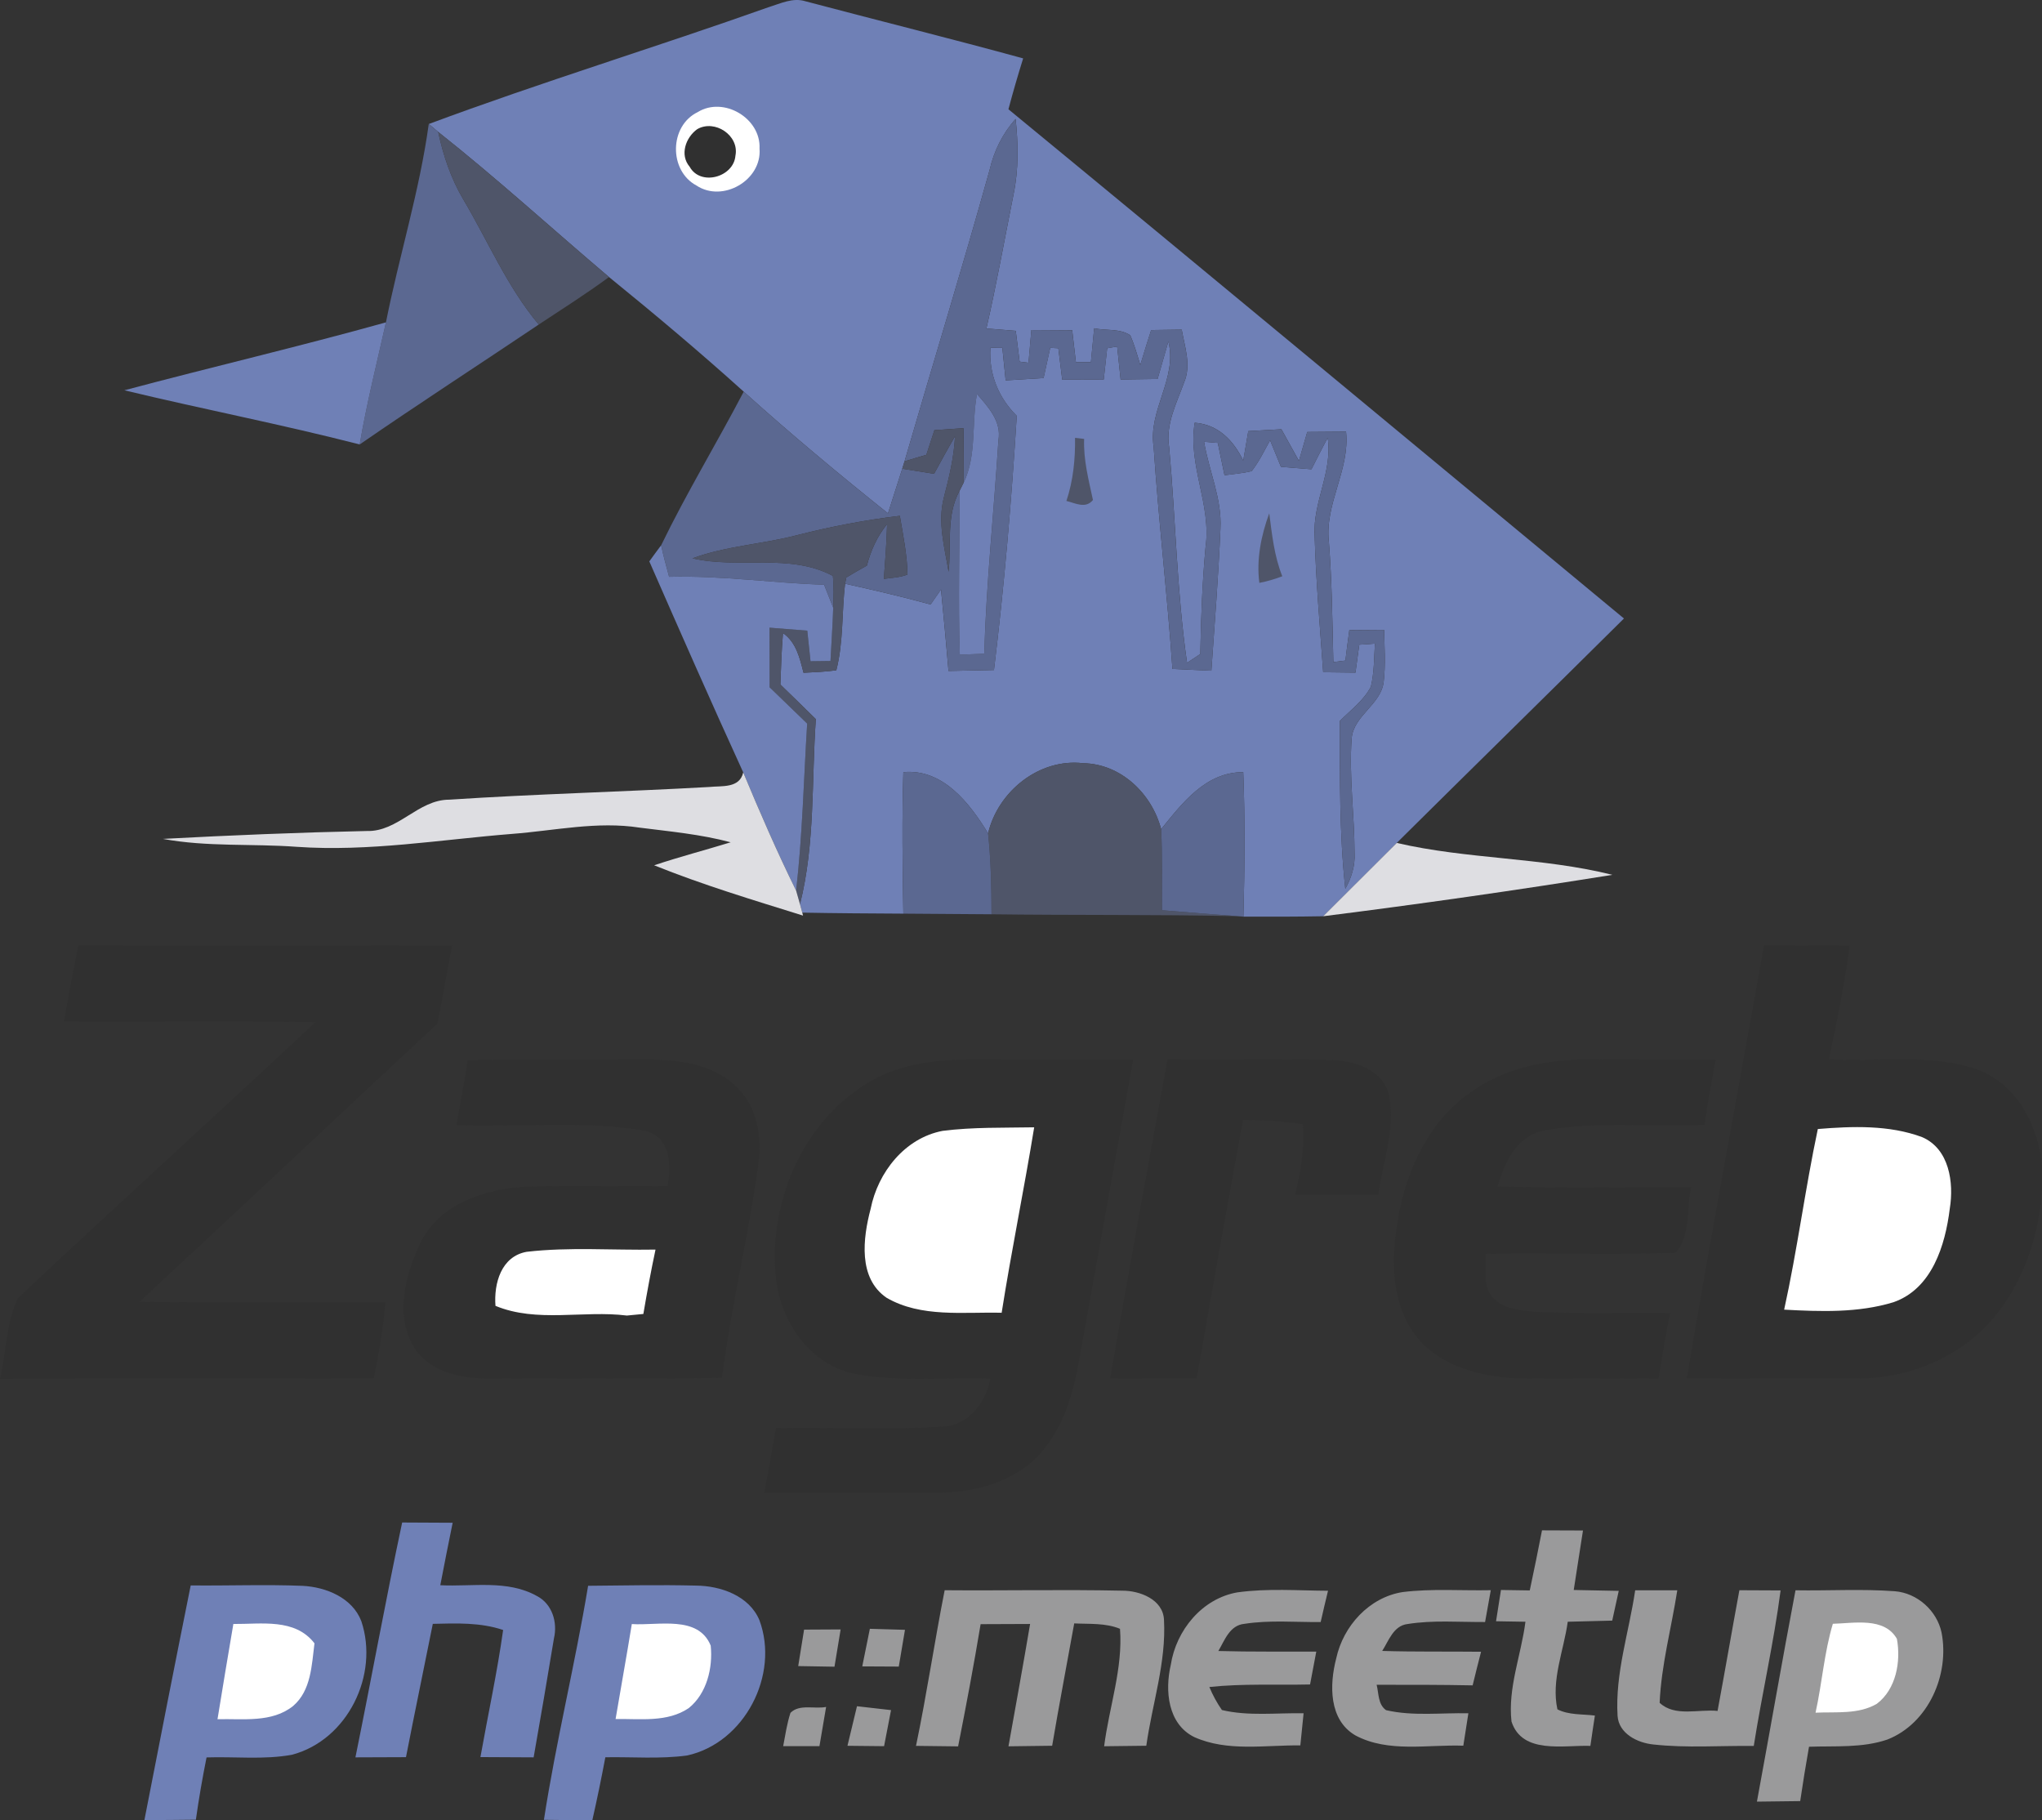 <svg xmlns="http://www.w3.org/2000/svg" width="322" height="287"><rect width="100%" height="100%" fill="#333333" stroke="none"/><path fill="#6F80B6" d="M121.22 1.128c1.85-.57 3.79-1.55 5.78-.93 11.44 3.032 22.93 5.88 34.34 9.008-.83 2.66-1.61 5.332-2.32 8.024 32.43 26.668 64.71 53.52 97.06 80.29-11.92 11.827-23.91 23.57-35.83 35.39-3.863 3.86-7.73 7.718-11.6 11.558-4.2.078-8.39.078-12.58.06.208-7.59.278-15.19-.023-22.78-5.91-.018-9.59 4.85-12.95 8.99-1.46-5.59-6.327-10.3-12.288-10.4-6.93-.81-13.43 4.43-15 11.06-2.91-4.758-7.11-10.23-13.36-9.65-.23 7.44-.13 14.88 0 22.31-5.313-.03-10.63-.06-15.94-.16-.09-.328-.27-1-.36-1.328 2.397-9.512 1.82-19.46 2.5-29.18-1.86-1.832-3.72-3.652-5.59-5.46.09-2.712.19-5.41.41-8.11 2.1 1.468 2.64 3.937 3.237 6.257 1.73-.08 3.454-.15 5.172-.39 1.14-4.458.85-9.11 1.38-13.65 4.52 1 9.03 2.05 13.49 3.27l1.637-2.352c.422 4.282.82 8.563 1.184 12.84 2.387-.047 4.778-.098 7.17-.148 1.62-13.32 2.77-26.7 3.59-40.078-2.9-2.884-4.42-6.634-4.15-10.73.47.006 1.41.006 1.88.006.17 1.71.34 3.42.52 5.132 1.99-.12 3.98-.242 5.98-.364.34-1.59.69-3.18 1.05-4.77.32.02.96.052 1.277.07.203 1.654.402 3.302.613 4.95 2.18-.007 4.36-.02 6.548-.02.172-1.648.364-3.288.543-4.937.4-.06 1.18-.202 1.573-.268.18 1.725.36 3.456.546 5.2 1.94-.033 3.882-.064 5.83-.084.56-1.97 1.123-3.938 1.7-5.91 1.46 5.84-3.2 10.792-2.327 16.57.777 11.71 2.168 23.36 2.968 35.062 2.04.097 4.08.187 6.14.277.52-7.462 1.11-14.91 1.43-22.38.26-4.73-1.82-9.12-2.58-13.72.543.048 1.62.138 2.16.18.35 1.7.703 3.392 1.06 5.1 1.42-.19 2.87-.31 4.28-.642 1.17-1.488 1.99-3.22 2.91-4.867.56 1.392 1.133 2.778 1.71 4.18 1.6.13 3.2.258 4.81.39.84-1.66 1.683-3.32 2.562-4.97.81 5.33-2.36 10.14-2.062 15.42.21 7.192.84 14.372 1.352 21.55l5.09.06c.19-1.47.39-2.942.6-4.4.61-.042 1.85-.13 2.47-.17-.148 2.27-.11 4.57-.64 6.79-1.13 2.19-3.2 3.69-4.9 5.41.028 8.82-.09 17.678.868 26.46.96-1.72 1.57-3.63 1.46-5.61-.007-6.04-.89-12.07-.46-18.1.3-3.618 4.62-5.33 5.05-8.92.32-2.722.134-5.472.063-8.198-1.838.007-3.66.027-5.48.04-.222 1.596-.42 3.198-.62 4.8-.48.058-1.43.167-1.9.23-.15-6.32-.21-12.64-.702-18.953-.686-6.01 3.333-11.31 2.71-17.368-2.05.02-4.09.027-6.12.046-.45 1.524-.886 3.043-1.315 4.563-.922-1.67-1.852-3.33-2.762-4.99-1.738.1-3.48.19-5.22.292-.268 1.547-.542 3.097-.8 4.648-1.53-3.16-3.94-5.69-7.652-5.97-1.11 6.7 2.66 12.95 1.71 19.62-.517 5.6-.73 11.23-.826 16.85-.698.46-1.4.93-2.09 1.39-1.62-11.26-1.792-22.66-2.82-33.98-.6-3.63 1.16-6.91 2.34-10.2 1.18-2.722.122-5.632-.36-8.358-1.62.02-3.22.047-4.82.066-.59 1.832-1.16 3.66-1.71 5.5-.488-1.578-.922-3.168-1.59-4.68-1.63-1.09-3.84-.707-5.69-1.097-.18 1.77-.34 3.54-.51 5.32h-2.37c-.2-1.67-.39-3.34-.578-5.01-2.153-.008-4.3-.032-6.442-.04-.16 1.72-.308 3.442-.45 5.16-.35-.05-1.05-.128-1.4-.17-.208-1.62-.41-3.24-.61-4.86-1.55-.122-3.09-.25-4.63-.372 1.61-7.027 2.88-14.13 4.29-21.2.808-3.898.73-7.91.32-11.84-2.05 2.282-3.418 5.052-4.102 8.032-4.277 15.37-8.968 30.63-13.418 45.96l-.36 1.16c-.75 2.35-1.49 4.7-2.25 7.04-7.75-6.19-15.382-12.55-22.75-19.19-6.9-6.23-14.03-12.212-21.24-18.07-8.982-7.61-17.69-15.572-26.93-22.88-.368-.31-1.118-.942-1.49-1.25 17.7-6.59 35.802-12.102 53.61-18.43"/><path fill="#FFF" d="M110.02 17.678c4.08-2.52 9.98.95 9.75 5.75.4 4.98-5.8 8.58-9.95 5.82-4.37-2.34-4.3-9.39.2-11.57"/><path fill="#5B6891" d="M67.61 19.558c.37.308 1.12.94 1.49 1.25.787 3.71 2.01 7.332 3.94 10.61 3.93 6.61 6.93 13.812 11.917 19.75-9.398 6.32-18.91 12.472-28.238 18.91 1.1-6.48 2.71-12.848 4.14-19.25 2.08-10.462 5.3-20.7 6.75-31.27"/><path fill="#303030" d="M109.957 20.358c2.782-1.58 6.653 1.008 6.012 4.2-.28 3.39-5.52 4.84-7.22 1.73-1.6-1.87-.62-4.63 1.207-5.93"/><path fill="#5B6891" d="M156.047 26.788c.684-2.98 2.05-5.75 4.102-8.03.41 3.93.487 7.94-.32 11.84-1.41 7.07-2.68 14.17-4.29 21.198 1.54.12 3.08.25 4.63.37.2 1.622.4 3.243.61 4.86.35.044 1.05.122 1.4.172.14-1.718.29-3.44.45-5.16 2.14.008 4.29.032 6.44.04.188 1.67.38 3.34.58 5.01h2.37c.17-1.78.33-3.55.51-5.32 1.85.39 4.06.01 5.69 1.098.667 1.512 1.1 3.102 1.59 4.68.55-1.84 1.12-3.668 1.71-5.5 1.6-.02 3.2-.047 4.82-.066.48 2.726 1.54 5.636.36 8.36-1.18 3.288-2.94 6.57-2.34 10.198 1.027 11.32 1.2 22.72 2.82 33.98.69-.46 1.39-.93 2.09-1.39.1-5.62.31-11.25.83-16.85.947-6.67-2.82-12.92-1.713-19.62 3.71.28 6.12 2.81 7.652 5.97.257-1.55.53-3.1.8-4.648 1.74-.102 3.48-.192 5.22-.293.91 1.66 1.84 3.32 2.76 4.99.43-1.52.868-3.038 1.317-4.562 2.03-.02 4.07-.027 6.12-.046.622 6.057-3.397 11.36-2.71 17.366.492 6.31.55 12.632.703 18.952.47-.063 1.42-.172 1.9-.23.2-1.602.398-3.204.62-4.8 1.82-.013 3.642-.033 5.48-.04.072 2.726.26 5.476-.06 8.2-.43 3.59-4.75 5.3-5.052 8.917-.43 6.03.453 12.06.46 18.1.11 1.98-.5 3.89-1.46 5.61-.957-8.782-.84-17.64-.867-26.46 1.7-1.72 3.77-3.22 4.9-5.41.53-2.22.493-4.52.64-6.79-.62.04-1.86.128-2.47.17-.21 1.458-.41 2.93-.6 4.4l-5.09-.06c-.51-7.178-1.14-14.358-1.35-21.55-.298-5.28 2.87-10.09 2.062-15.42-.878 1.65-1.722 3.31-2.562 4.97-1.61-.132-3.207-.26-4.808-.39-.578-1.402-1.15-2.788-1.71-4.18-.92 1.65-1.74 3.38-2.91 4.868-1.412.332-2.86.453-4.28.64-.358-1.706-.71-3.398-1.06-5.097-.54-.042-1.618-.132-2.16-.18.76 4.6 2.838 8.99 2.58 13.72-.32 7.47-.91 14.918-1.43 22.38-2.062-.09-4.1-.18-6.14-.278-.8-11.703-2.19-23.352-2.968-35.063-.872-5.778 3.79-10.73 2.328-16.57-.578 1.972-1.14 3.94-1.7 5.91-1.95.02-3.89.05-5.832.08-.187-1.74-.367-3.472-.546-5.198-.39.066-1.172.207-1.57.27-.18 1.648-.372 3.288-.544 4.937-2.187 0-4.367.01-6.547.018-.21-1.648-.41-3.296-.612-4.95-.315-.018-.956-.05-1.276-.07-.36 1.59-.71 3.18-1.05 4.77l-5.98.364c-.18-1.71-.348-3.422-.52-5.133-.47 0-1.41 0-1.88-.01-.268 4.1 1.25 7.85 4.15 10.732-.82 13.378-1.97 26.757-3.59 40.078-2.39.05-4.782.1-7.168.148-.364-4.276-.762-8.557-1.184-12.84l-1.637 2.353c-4.46-1.22-8.97-2.27-13.49-3.27.05-.242.14-.73.18-.968 1.06-.66 2.15-1.274 3.25-1.883.62-2.368 1.62-4.63 3.19-6.53-.082 2.88-.29 5.75-.51 8.62 1.25-.17 2.542-.22 3.73-.68-.052-3.118-.688-6.19-1.212-9.26-5.508.66-10.957 1.708-16.328 3.08-5.41 1.402-11.09 1.67-16.36 3.62 7.258 1.71 15.34-.87 22.13 2.77.18 1.66.11 3.35.058 5.02-.47-1.212-.95-2.42-1.437-3.622-8.16-.29-16.26-1.476-24.44-1.258-.45-1.652-.9-3.3-1.26-4.968 3.99-8.23 8.77-16.102 13.02-24.223 7.368 6.64 15 13 22.75 19.19.76-2.34 1.5-4.69 2.25-7.04 1.66.26 3.34.53 5.02.8 1.08-1.977 2.16-3.958 3.3-5.91-.16 3.3-.94 6.51-1.768 9.69-1 3.88.117 7.84.758 11.67.45-4.23-.418-8.85 1.71-12.73.05 8.6-.21 17.2.06 25.803l3.85-.153c.33-11.25 1.532-22.438 2.24-33.66.51-2.98-1.6-5.23-3.38-7.29-.88 4.62-.012 9.62-2.09 13.95 0-2.848-.02-5.712-.04-8.56-1.542.098-3.07.212-4.59.31-.428 1.3-.85 2.59-1.268 3.89-1.153.328-2.3.672-3.442 1.03 4.45-15.33 9.14-30.59 13.418-45.96"/><path fill="#4F5569" d="M73.04 31.418c-1.93-3.278-3.153-6.9-3.94-10.61 9.24 7.308 17.947 15.27 26.93 22.88-3.59 2.64-7.36 5.03-11.073 7.48-4.988-5.938-7.988-13.14-11.918-19.75"/><path fill="#6F80B6" d="M19.61 61.538c13.73-3.66 27.56-6.89 41.25-10.71-1.43 6.402-3.04 12.77-4.14 19.25-12.3-3.16-24.77-5.57-37.11-8.54m132.36 14.54c2.077-4.33 1.21-9.33 2.09-13.95 1.78 2.06 3.89 4.31 3.38 7.29-.71 11.222-1.91 22.41-2.24 33.66-1.29.05-2.58.1-3.85.152-.27-8.602-.01-17.203-.06-25.8.167-.34.507-1.013.68-1.353"/><path fill="#4F5569" d="M147.34 67.828c1.52-.098 3.047-.212 4.59-.31.02 2.848.04 5.712.04 8.56-.173.34-.513 1.01-.68 1.35-2.13 3.88-1.26 8.5-1.71 12.73-.64-3.83-1.76-7.792-.76-11.67.83-3.18 1.61-6.39 1.77-9.692-1.14 1.953-2.222 3.934-3.3 5.91-1.68-.27-3.36-.54-5.02-.797l.36-1.16c1.14-.36 2.29-.703 3.44-1.03.42-1.3.84-2.59 1.27-3.89m22.18 1.208l1.437.168c-.128 3.293.71 6.453 1.39 9.633-1.16 1.43-2.768.49-4.186.15 1.07-3.21 1.41-6.58 1.36-9.95m-43.96 15.378c5.37-1.372 10.82-2.42 16.327-3.08.524 3.07 1.16 6.142 1.21 9.26-1.186.46-2.48.51-3.73.68.223-2.87.43-5.74.512-8.62-1.57 1.9-2.57 4.162-3.19 6.53-1.1.608-2.19 1.22-3.25 1.882-.04.238-.13.726-.18.968-.53 4.54-.24 9.192-1.38 13.65-1.72.24-3.44.31-5.173.39-.597-2.32-1.136-4.79-3.238-6.258-.22 2.7-.32 5.398-.41 8.11 1.87 1.808 3.73 3.628 5.59 5.46-.68 9.72-.103 19.668-2.5 29.18-.15-.543-.45-1.614-.61-2.14 1-8.75 1.2-17.564 1.74-26.34-1.983-1.903-3.95-3.813-5.92-5.724 0-3.128-.01-6.27-.02-9.398 1.98.16 3.97.31 5.957.47.172 1.608.34 3.22.512 4.82.79-.01 2.36-.028 3.147-.04.14-2.8.34-5.59.43-8.39.05-1.67.12-3.36-.058-5.02-6.79-3.64-14.873-1.06-22.13-2.77 5.27-1.95 10.95-2.218 16.36-3.62m73.03 7.49c-.49-3.678.28-7.51 1.56-10.97.43 3.358.79 6.76 2.057 9.928-1.187.46-2.386.8-3.617 1.043"/><path fill="#6F80B6" d="M102.387 88.518c.613-.85 1.23-1.698 1.863-2.538.36 1.668.81 3.316 1.26 4.968 8.18-.218 16.28.97 24.44 1.258.49 1.203.97 2.41 1.438 3.62-.09 2.802-.29 5.59-.43 8.392-.79.012-2.36.03-3.148.04-.172-1.6-.34-3.212-.512-4.82-1.988-.16-3.976-.31-5.957-.47.01 3.13.02 6.27.02 9.398 1.97 1.91 3.94 3.82 5.92 5.723-.54 8.777-.74 17.59-1.74 26.34-3.01-6.11-5.717-12.35-8.34-18.64-5.05-11.04-9.94-22.15-14.81-33.27"/><path fill="#4F5569" d="M155.81 131.398c1.57-6.63 8.07-11.87 15-11.06 5.96.1 10.827 4.81 12.29 10.4.21 4.26.1 8.52.13 12.78 3.97.33 7.93.64 11.9.938-12.93-.277-25.86-.13-38.78-.297 0-4.26-.1-8.52-.54-12.76"/><path fill="#DEDEE2" d="M117.2 121.788c2.62 6.29 5.33 12.532 8.34 18.64.16.528.46 1.6.61 2.142.09.328.27 1 .36 1.328l.12.468c-7.88-2.457-15.81-4.84-23.48-7.93 3.98-1.34 8.05-2.39 12.07-3.628-4.7-1.262-9.55-1.7-14.35-2.31-6.7-1.042-13.4.47-20.073.982-11.328.898-22.636 2.84-34.027 2.04-7.02-.52-14.132.038-21.08-1.25 10.698-.572 21.41-1.013 32.12-1.243 4.98.17 8.102-4.95 13.04-4.94 13.65-.9 27.33-1.23 40.99-2 1.982-.21 4.78.25 5.36-2.3"/><path fill="#5B6891" d="M142.45 121.748c6.25-.58 10.45 4.892 13.36 9.65.44 4.242.54 8.5.54 12.76-4.643-.03-9.27-.06-13.9-.1-.13-7.43-.23-14.87 0-22.31m40.65 8.99c3.357-4.14 7.037-9.008 12.947-8.99.3 7.59.23 15.19.024 22.78l-.94-.072c-3.97-.297-7.93-.61-11.9-.937-.03-4.26.08-8.52-.132-12.78"/><path fill="#DEDEE2" d="M208.65 144.468c3.87-3.84 7.737-7.7 11.6-11.56 11.19 2.6 22.86 2.25 34.01 5.03-15.16 2.44-30.38 4.608-45.61 6.53"/><path fill="#303030" d="M278.17 149.058c4.5.04 9.01.02 13.51.04-.83 6.018-2 11.99-3.27 17.93 7.75.46 15.77-.982 23.278 1.56 6.82 2.458 10.26 9.95 10.4 16.81-.1 8.308-2.71 16.82-8.33 23.09-5.27 5.8-13.13 8.902-20.92 8.87-8.952-.02-17.9.02-26.85-.038 3.84-22.793 8.13-45.5 12.18-68.262M10.078 161.07c.7-4.012 1.493-8 2.26-12 19.66.046 39.31-.024 58.96.04-.848 4.077-1.5 8.198-2.317 12.288-15.702 14.59-31.273 29.308-46.99 43.87 12.92.18 25.85.04 38.78.08-.32 4.03-1.02 8.01-1.813 11.98-19.648.08-39.296-.032-58.957.062 1.01-4.203.94-8.813 2.822-12.71 15.54-14.61 31.367-28.942 46.937-43.532-13.22-.168-26.45-.02-39.68-.078m128.2 8.868c4.47-2.25 9.58-2.892 14.54-2.86 8.618.03 17.24 0 25.86.02-2.82 15.78-5.66 31.55-8.512 47.32-.91 5.37-2.57 10.902-6.33 15-4.08 4.312-10.23 5.93-16 5.948-9.108-.007-18.22-.02-27.33-.007.68-3.39 1.222-6.8 1.85-10.19 8.79-.14 17.622.32 26.4-.23 4.07-.25 6.69-3.84 7.42-7.56-7.17-.28-14.43.61-21.51-.79-6.95-1.44-11.56-8.21-12.3-14.98-1.35-12.33 4.65-25.85 15.91-31.67m-64.51-2.824c9.69-.058 19.37-.007 29.06-.04 4.86.04 10.27.95 13.71 4.712 2.71 2.81 3.47 6.96 3.18 10.73-1.5 11.65-4.39 23.08-5.87 34.73-12.027.24-24.07.02-36.1.118-4.4.09-9.6-.757-12.267-4.636-3.362-5.102-1.58-11.723.84-16.82 3.02-6.122 10.16-8.422 16.52-8.8 7.47-.193 14.938.006 22.418-.09.66-3.314.448-7.822-3.59-8.732-9.782-1.672-19.82-.52-29.7-.87.61-3.438 1.25-6.86 1.8-10.302m110.33-.038c8.563.07 17.12-.07 25.68.038 3.65.114 8.1 1.39 9.203 5.364 1.15 5.316-.91 10.636-1.632 15.88-4.368.03-8.74.03-13.11.006.85-3.636 1.53-7.36 1.18-11.097-3.122-.51-6.27-.66-9.41-.69-2.49 13.58-4.938 27.18-7.32 40.78-4.552-.01-9.09.007-13.642-.02 2.91-16.77 5.98-33.52 9.05-50.26m48.233 4.838c5.96-4.08 13.42-5.14 20.49-4.84 5.9.03 11.798-.008 17.7.03-.61 3.4-1.262 6.81-1.723 10.24-8.457.4-17.027-.6-25.398.91-4.25.882-6.15 5.07-7.25 8.82 10.16.28 20.34.062 30.51.12-.773 3.33 0 7.88-2.51 10.348-9.96.313-19.943-.02-29.9.152.12 2.39-.543 5.21 1.34 7.098 1.617 1.62 4.09 1.774 6.24 2.03 7.17.392 14.35.122 21.53.22-.723 3.422-1.24 6.883-1.84 10.32-7.58-.078-15.16.07-22.73-.046-5.38-.364-11.17-1.793-14.91-5.942-4.05-4.59-4.6-11.19-3.75-17.012 1.007-8.61 4.75-17.507 12.2-22.45"/><path fill="#FFF" d="M137.29 190.608c1.14-5.76 5.38-11.16 11.347-12.3 4.78-.61 9.62-.47 14.442-.56-1.59 9.77-3.59 19.458-5.13 29.24-6.04-.15-12.68.8-18.14-2.36-4.53-3.09-3.74-9.398-2.52-14.02m149.36-12.59c5.43-.448 11.23-.66 16.43 1.27 4.307 1.84 5.05 7.18 4.377 11.29-.707 5.77-2.808 12.64-8.886 14.75-5.55 1.7-11.5 1.48-17.23 1.17 2.078-9.44 3.31-19.042 5.31-28.48m-203.603 19.36c6.73-.78 13.55-.23 20.32-.35-.718 3.37-1.34 6.75-1.917 10.15-.652.06-1.95.188-2.6.25-6.86-.858-14.188 1.18-20.72-1.53-.27-3.54.9-7.8 4.918-8.52"/><path fill="#6F80B6" d="M63.42 240.058c2.65.012 5.3.02 7.96.04-.68 3.28-1.31 6.56-1.95 9.85 5.06.258 10.6-.902 15.23 1.7 2.42 1.25 3.29 4.148 2.688 6.7-1.028 6.25-2.1 12.5-3.2 18.74-2.8-.01-5.602-.018-8.39-.042 1.19-6.68 2.64-13.316 3.58-20.04-3.58-1.21-7.37-1.058-11.09-.968-1.4 7.008-2.862 14.008-4.23 21.02-2.66.012-5.32.02-7.972.03 2.512-12.34 4.75-24.722 7.37-37.03"/><path fill="#9A9A9B" d="M243.16 241.296c2.15.012 4.297.012 6.458.024-.47 3.117-.99 6.25-1.458 9.378 2.36.04 4.726.09 7.097.14-.348 1.56-.688 3.118-1.028 4.69-2.345.05-4.685.112-7.013.178-.63 4.563-2.64 9.192-1.63 13.813 1.822.92 3.93.73 5.91.98-.25 1.59-.48 3.19-.71 4.78-4.19-.15-10.75 1.38-12.44-3.84-.6-5.31 1.53-10.5 2.198-15.733-1.547-.027-3.097-.058-4.636-.078.25-1.65.506-3.29.776-4.93 1.51.02 3.018.05 4.542.07.68-3.153 1.308-6.313 1.93-9.473"/><path fill="#6F80B6" d="M30.07 249.98c5.887.066 11.79-.172 17.68.066 3.68.203 7.797 1.87 9.22 5.55 2.85 8.462-2.14 18.75-10.923 21.083-4.437.81-8.988.27-13.476.42-.652 3.26-1.222 6.53-1.683 9.82-2.707.037-5.418.05-8.117.06 2.4-12.34 4.82-24.683 7.302-37m62.667.058c5.67-.05 11.33-.172 17-.03 3.89.03 8.39 1.59 10.01 5.448 3.2 8.614-2.33 19.352-11.4 21.34-4.27.582-8.6.203-12.893.28-.628 3.333-1.308 6.642-2.058 9.943-2.55-.03-5.09-.05-7.63-.08 1.91-12.37 4.92-24.55 6.97-36.9"/><path fill="#9A9A9B" d="M148.957 250.738c9.332.082 18.66-.13 27.993.07 2.77-.02 6.462 1.38 6.598 4.6.37 6.72-1.86 13.24-2.79 19.85-2.218.03-4.436.05-6.647.08.78-6.16 2.98-12.3 2.5-18.518-2.287-.942-4.81-.73-7.22-.852-1.157 6.43-2.388 12.84-3.477 19.29-2.3.03-4.602.062-6.89.09 1.147-6.43 2.327-12.85 3.41-19.29-2.602.012-5.2.02-7.802.03-1.07 6.44-2.28 12.86-3.55 19.27-2.22-.03-4.43-.062-6.64-.08 1.7-8.138 2.91-16.38 4.52-24.54m46.2.332c4.72-.653 9.5-.274 14.25-.25-.402 1.636-.78 3.29-1.16 4.937-4.01.03-8.062-.34-12.03.28-2.31.22-3.1 2.578-4.1 4.282 5.14.147 10.29.07 15.44.096-.33 1.722-.66 3.448-.98 5.18-5.3.12-10.61-.16-15.88.4.53 1.28 1.187 2.49 1.98 3.63 4.2 1 8.6.43 12.88.512-.173 1.687-.34 3.38-.513 5.066-5.558-.066-11.488 1.032-16.718-1.308-4.2-2.06-4.66-7.352-3.71-11.4.837-5.44 4.95-10.48 10.54-11.428m26.02-.04c4.6-.572 9.27-.2 13.9-.298l-.9 5.02c-4.08.027-8.2-.333-12.25.32-2.2.27-2.94 2.628-3.973 4.238 5.192.16 10.39.07 15.59.13-.457 1.76-.898 3.518-1.328 5.3-5.05-.098-10.1-.098-15.14-.09.35 1.35.19 3.09 1.49 4 4.24.98 8.66.398 12.977.492-.27 1.7-.527 3.406-.797 5.11-5.64-.204-11.83 1.148-17.018-1.622-4.21-2.45-4.102-8-3.024-12.14 1.102-5.11 5.192-9.63 10.473-10.46m36.67-.28h6.64c-.92 5.91-2.52 11.75-2.783 17.74 2.41 2.26 6.14.968 9.133 1.28 1.18-6.34 2.27-12.698 3.44-19.03 2.16 0 4.33.01 6.5.03-1.072 8.23-2.94 16.33-4.232 24.52-5.277-.058-10.59.352-15.84-.23-2.5-.25-5.45-1.71-5.636-4.512-.403-6.707 1.808-13.207 2.777-19.797m25.28-.002c5.22.09 10.46-.24 15.667.15 3.532.28 6.633 3.058 7.364 6.51 1.297 6.63-2.07 14.322-8.53 16.87-3.97 1.362-8.25.99-12.37 1.14-.5 2.85-.97 5.698-1.39 8.57-2.28.03-4.56.05-6.823.082 2.05-11.102 3.973-22.23 6.082-33.32"/><path fill="#FFF" d="M289.02 256.028c3.32-.08 8.13-1.1 10.1 2.38.65 3.572-.12 7.94-3.17 10.24-2.91 1.7-6.44 1.242-9.66 1.398 1.03-4.648 1.36-9.45 2.73-14.02m-252.223.032c4.403.04 9.723-.942 12.793 3.05-.44 3.42-.518 7.43-3.358 9.872-3.344 2.7-7.953 1.988-11.934 2.097.82-5.008 1.64-10.02 2.5-15.02m60.273 14.99c.84-5 1.75-9.977 2.56-14.977 4.1.29 10.46-1.46 12.44 3.398.36 3.5-.613 7.56-3.46 9.852-3.38 2.296-7.68 1.66-11.54 1.726"/><path fill="#9A9A9B" d="M126.797 256.948c1.922-.01 3.832-.03 5.762-.03-.32 1.948-.65 3.91-.97 5.878-1.91-.04-3.82-.066-5.72-.098.31-1.92.61-3.84.927-5.75m9.172 5.8l1.2-5.928c1.84.046 3.69.097 5.537.16-.328 1.93-.66 3.86-.976 5.797l-5.76-.03m-11.32 7.323c1.42-1.43 3.807-.563 5.62-.93-.36 2.058-.71 4.117-1.05 6.18h-5.72c.34-1.762.59-3.543 1.15-5.25m8.987 5.198l1.5-6.24c1.78.19 3.582.4 5.37.612-.37 1.898-.737 3.79-1.096 5.687l-5.773-.06"/></svg>